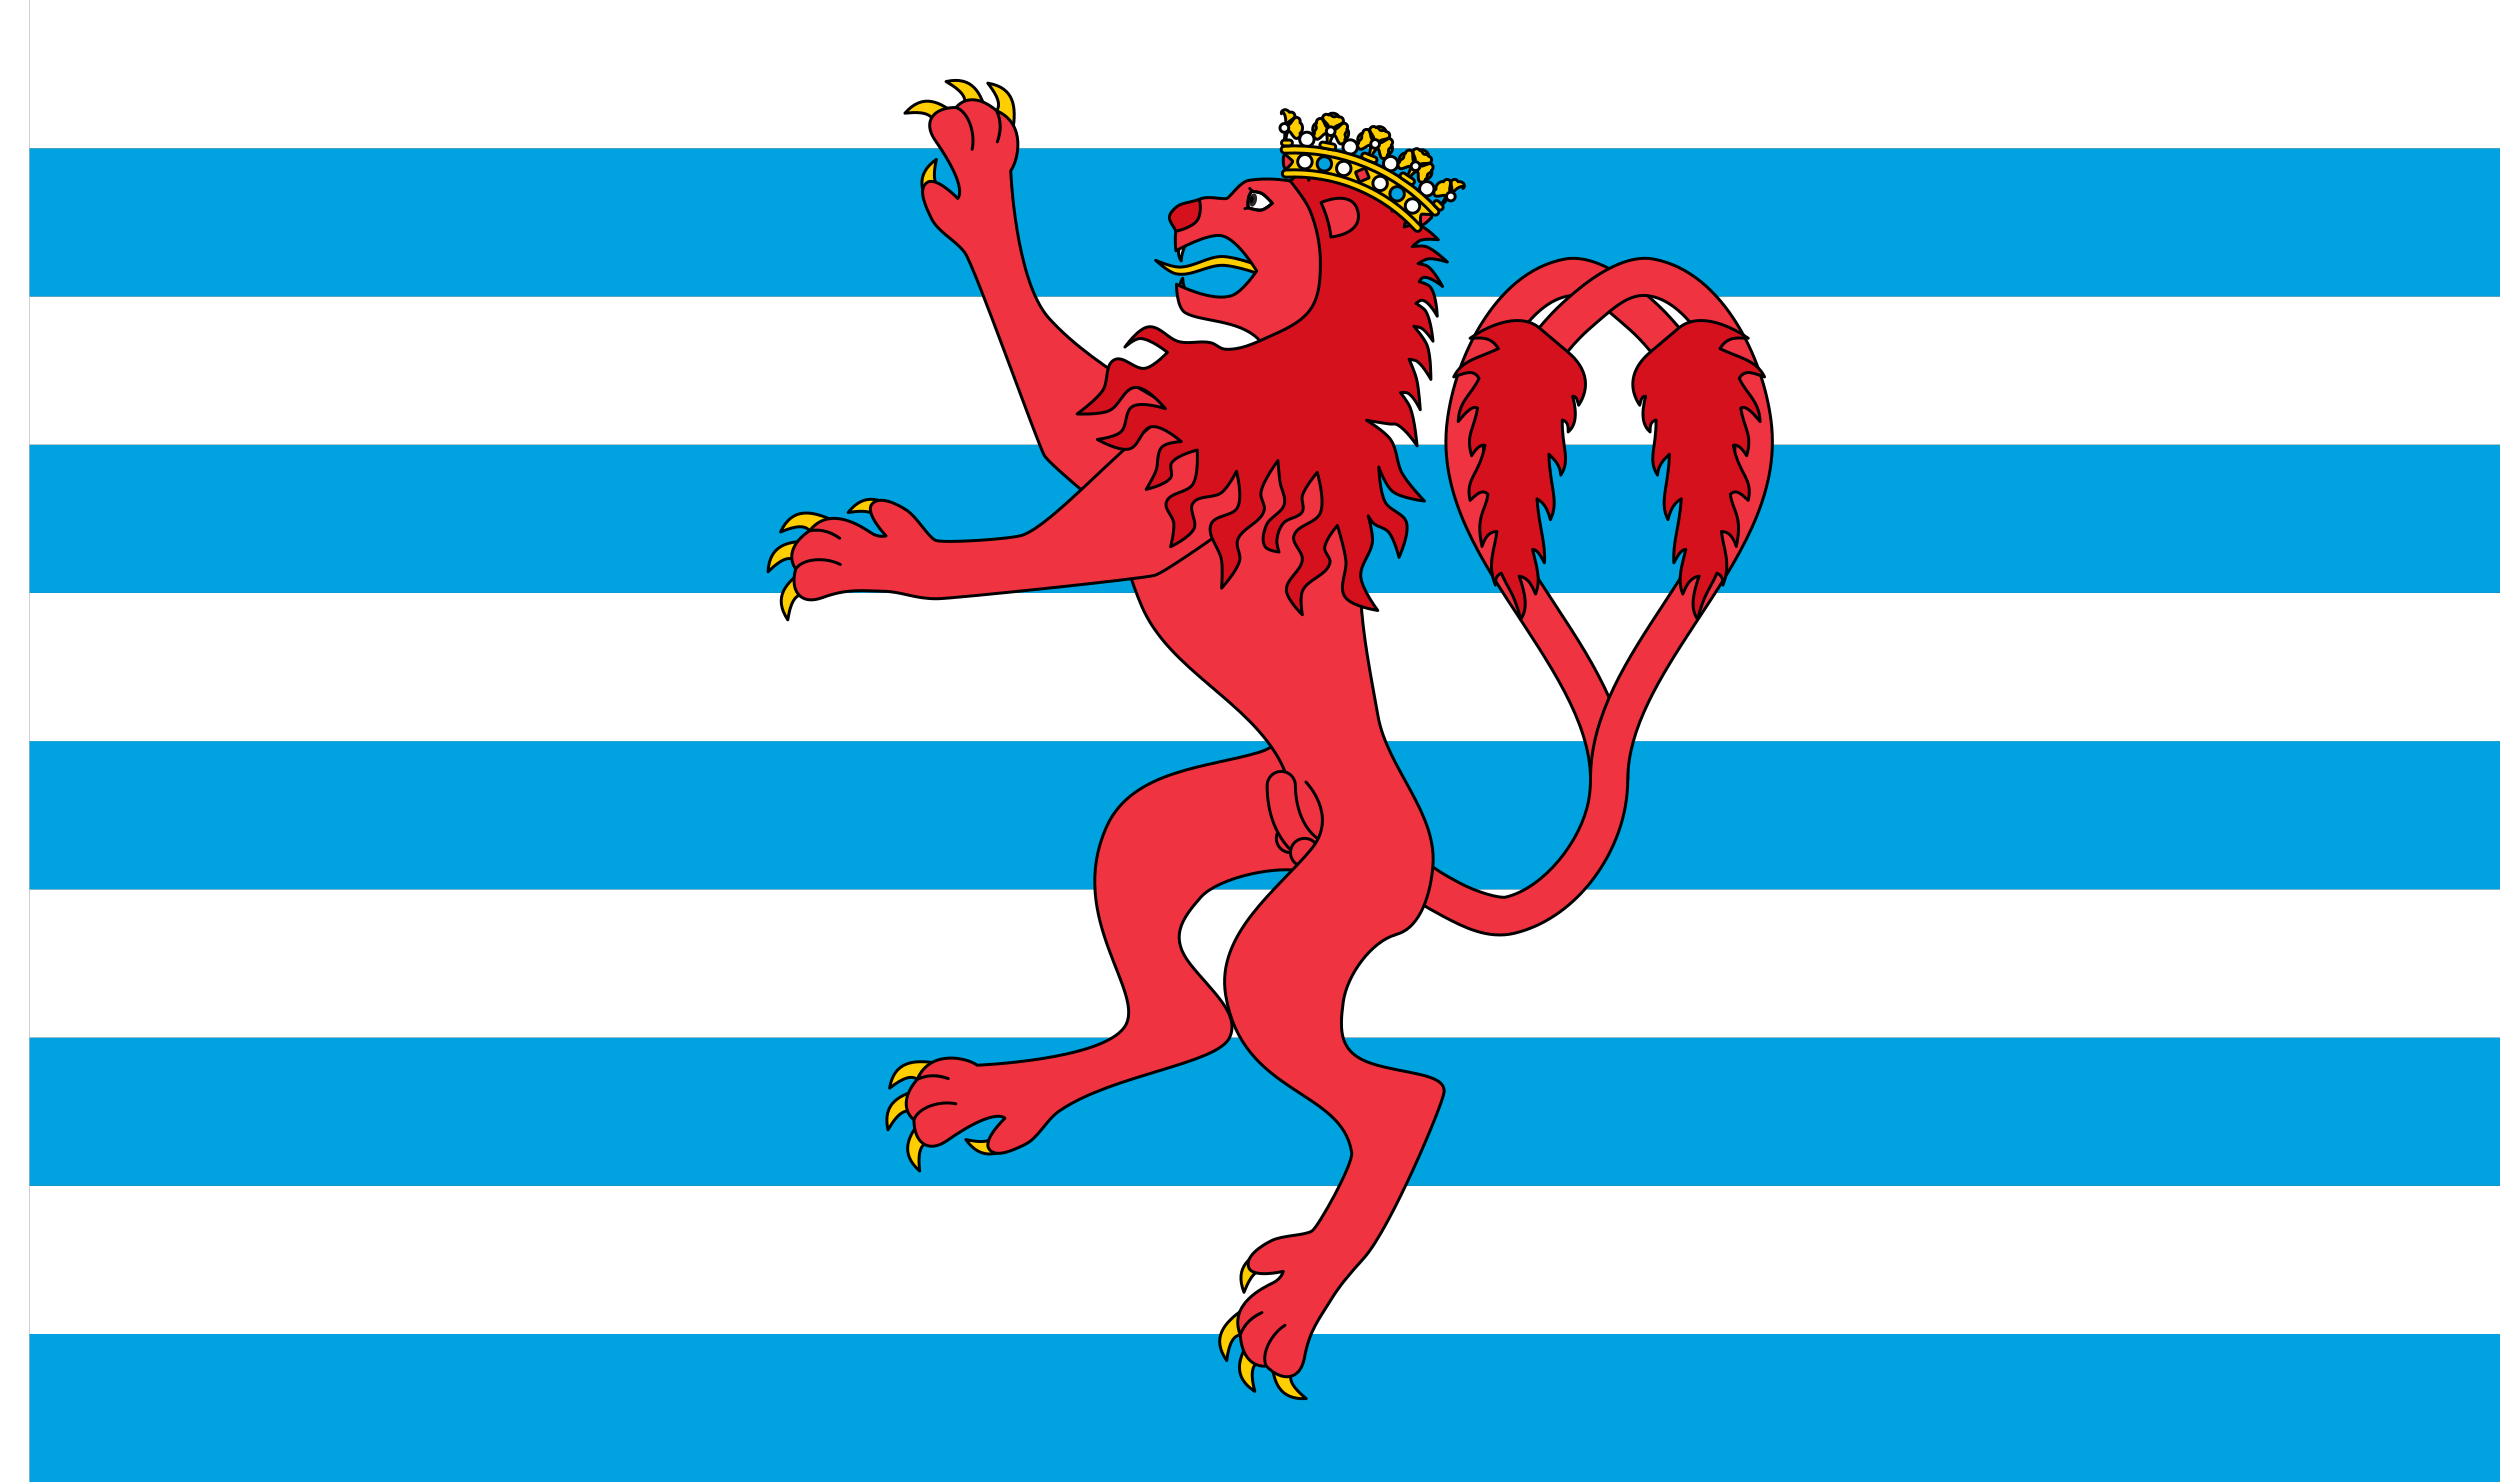 <?xml version="1.0" encoding="UTF-8" standalone="no"?>
<!-- Created with Inkscape (http://www.inkscape.org/) -->

<svg
   width="3036"
   height="1800"
   viewBox="0 0 803.275 476.25"
   version="1.1"
   id="svg8"
   inkscape:export-filename="C:\Users\厂永刄先生\Documents\GXI3CW2\JáÈŭcèŭ\Maqkàla\Maqkàla.png"
   inkscape:export-xdpi="96"
   inkscape:export-ydpi="96"
   inkscape:version="1.3 (0e150ed6c4, 2023-07-21)"
   sodipodi:docname="lu_2007_100-000.svg"
   xmlns:inkscape="http://www.inkscape.org/namespaces/inkscape"
   xmlns:sodipodi="http://sodipodi.sourceforge.net/DTD/sodipodi-0.dtd"
   xmlns="http://www.w3.org/2000/svg"
   xmlns:svg="http://www.w3.org/2000/svg"
   xmlns:rdf="http://www.w3.org/1999/02/22-rdf-syntax-ns#"
   xmlns:cc="http://creativecommons.org/ns#"
   xmlns:dc="http://purl.org/dc/elements/1.1/">
  <rect x="0" y="0" width="803.275" height="476.25" fill="#333333" stroke="none"/>
  <defs
     id="defs2" />
  <sodipodi:namedview
     id="base"
     pagecolor="#ffffff"
     bordercolor="#666666"
     borderopacity="1.0"
     inkscape:pageopacity="0.0"
     inkscape:pageshadow="2"
     inkscape:zoom="0.20775337"
     inkscape:cx="1239.4504"
     inkscape:cy="700.34963"
     inkscape:document-units="px"
     inkscape:current-layer="layer1"
     showgrid="false"
     units="px"
     fit-margin-top="0"
     fit-margin-left="0"
     fit-margin-right="0"
     fit-margin-bottom="0"
     inkscape:showpageshadow="false"
     inkscape:snap-intersection-paths="false"
     inkscape:object-paths="false"
     inkscape:pagecheckerboard="true"
     inkscape:snap-smooth-nodes="true"
     inkscape:window-width="1920"
     inkscape:window-height="1009"
     inkscape:window-x="-8"
     inkscape:window-y="-8"
     inkscape:window-maximized="1"
     inkscape:object-nodes="true"
     inkscape:deskcolor="#505050" />
  <g
     inkscape:label="レイヤー 1"
     inkscape:groupmode="layer"
     id="layer1"
     transform="translate(112.335,-299.268)">
    <path
       style="fill:#ffffff;fill-opacity:1;stroke:none;stroke-width:0.512px;stroke-linecap:butt;stroke-linejoin:miter;stroke-opacity:1"
       d="m -102.81,299.268 h -9.525 v 476.25 h 9.525 z"
       id="path819"
       inkscape:connector-curvature="0"
       sodipodi:nodetypes="ccccc" />
    <path
       style="fill:#00a3e0;fill-opacity:1;stroke:none;stroke-width:1.11px;stroke-linecap:butt;stroke-linejoin:miter;stroke-opacity:1"
       d="m 690.94,727.893 v 47.625 h -793.75 v -47.625 z"
       id="path847"
       inkscape:connector-curvature="0"
       sodipodi:nodetypes="ccccc" />
    <path
       style="fill:#ffffff;fill-opacity:1;stroke:none;stroke-width:1.11px;stroke-linecap:butt;stroke-linejoin:miter;stroke-opacity:1"
       d="m 690.94,680.268 v 47.625 h -793.75 v -47.625 z"
       id="path1"
       inkscape:connector-curvature="0"
       sodipodi:nodetypes="ccccc" />
    <path
       style="fill:#00a3e0;fill-opacity:1;stroke:none;stroke-width:1.11px;stroke-linecap:butt;stroke-linejoin:miter;stroke-opacity:1"
       d="m 690.94,632.643 v 47.625 h -793.75 v -47.625 z"
       id="path2"
       inkscape:connector-curvature="0"
       sodipodi:nodetypes="ccccc" />
    <path
       style="fill:#ffffff;fill-opacity:1;stroke:none;stroke-width:1.11px;stroke-linecap:butt;stroke-linejoin:miter;stroke-opacity:1"
       d="m 690.94,585.018 v 47.625 h -793.75 v -47.625 z"
       id="path3"
       inkscape:connector-curvature="0"
       sodipodi:nodetypes="ccccc" />
    <path
       style="fill:#00a3e0;fill-opacity:1;stroke:none;stroke-width:1.11px;stroke-linecap:butt;stroke-linejoin:miter;stroke-opacity:1"
       d="m 690.94,537.393 v 47.625 h -793.75 v -47.625 z"
       id="path4"
       inkscape:connector-curvature="0"
       sodipodi:nodetypes="ccccc" />
    <path
       style="fill:#ffffff;fill-opacity:1;stroke:none;stroke-width:1.11px;stroke-linecap:butt;stroke-linejoin:miter;stroke-opacity:1"
       d="m 690.94,489.768 v 47.625 h -793.75 v -47.625 z"
       id="path5"
       inkscape:connector-curvature="0"
       sodipodi:nodetypes="ccccc" />
    <path
       style="fill:#00a3e0;fill-opacity:1;stroke:none;stroke-width:1.11px;stroke-linecap:butt;stroke-linejoin:miter;stroke-opacity:1"
       d="m 690.94,442.143 v 47.625 h -793.75 v -47.625 z"
       id="path6"
       inkscape:connector-curvature="0"
       sodipodi:nodetypes="ccccc" />
    <path
       style="fill:#ffffff;fill-opacity:1;stroke:none;stroke-width:1.11px;stroke-linecap:butt;stroke-linejoin:miter;stroke-opacity:1"
       d="m 690.94,394.518 v 47.625 h -793.75 v -47.625 z"
       id="path7"
       inkscape:connector-curvature="0"
       sodipodi:nodetypes="ccccc" />
    <path
       style="fill:#00a3e0;fill-opacity:1;stroke:none;stroke-width:1.11px;stroke-linecap:butt;stroke-linejoin:miter;stroke-opacity:1"
       d="m 690.94,346.893 v 47.625 h -793.75 v -47.625 z"
       id="path8"
       inkscape:connector-curvature="0"
       sodipodi:nodetypes="ccccc" />
    <path
       style="fill:#ffffff;fill-opacity:1;stroke:none;stroke-width:1.11px;stroke-linecap:butt;stroke-linejoin:miter;stroke-opacity:1"
       d="m 690.94,299.268 v 47.625 h -793.75 v -47.625 z"
       id="path9"
       inkscape:connector-curvature="0"
       sodipodi:nodetypes="ccccc" />
    <g
       id="g2"
       style="display:inline;stroke:#000000;stroke-width:1.125;stroke-linecap:round;stroke-linejoin:round;stroke-miterlimit:4;stroke-dasharray:none;stroke-opacity:1"
       transform="matrix(0.847,0,0,0.847,-4147.313,1956.036)">
      <g
         transform="matrix(2.132,0,0,2.132,5307.453,-1988.205)"
         id="g5116-9"
         style="fill:#ffffff;fill-opacity:1;stroke:#000000;stroke-width:0.528;stroke-linecap:round;stroke-linejoin:round;stroke-miterlimit:4;stroke-dasharray:none;stroke-opacity:1">
        <path
           sodipodi:nodetypes="ccc"
           inkscape:connector-curvature="0"
           id="path5106-7"
           d="m -91.772,207.137 c -1.42,-1.113 -3.747,0.685 -4.911,1.562 0.8,-4.816 4.315,-5.073 8.345,-4.466"
           style="fill:#ffce00;fill-opacity:1;stroke:#000000;stroke-width:0.528;stroke-linecap:round;stroke-linejoin:round;stroke-miterlimit:4;stroke-dasharray:none;stroke-opacity:1" />
        <path
           style="fill:#ffce00;fill-opacity:1;stroke:#000000;stroke-width:0.528;stroke-linecap:round;stroke-linejoin:round;stroke-miterlimit:4;stroke-dasharray:none;stroke-opacity:1"
           d="m -92.995,212.838 c -1.733,-0.504 -3.222,2.031 -3.976,3.279 -1.052,-4.768 2.114,-6.316 6.08,-7.253"
           id="path5108-1-7"
           inkscape:connector-curvature="0"
           sodipodi:nodetypes="ccc" />
        <path
           sodipodi:nodetypes="ccc"
           inkscape:connector-curvature="0"
           id="path5110-3-0"
           d="m -90.081,218.44 c -1.695,0.62 -1.393,3.545 -1.261,4.997 -3.671,-3.219 -2.037,-6.341 0.603,-9.445"
           style="fill:#ffce00;fill-opacity:1;stroke:#000000;stroke-width:0.528;stroke-linecap:round;stroke-linejoin:round;stroke-miterlimit:4;stroke-dasharray:none;stroke-opacity:1" />
        <path
           style="fill:#ffce00;fill-opacity:1;stroke:#000000;stroke-width:0.528;stroke-linecap:round;stroke-linejoin:round;stroke-miterlimit:4;stroke-dasharray:none;stroke-opacity:1"
           d="m -78.013,217.124 c -0.795,1.62 -3.672,1.013 -5.102,0.73 2.815,3.989 6.092,2.691 9.456,0.392"
           id="path5112-2"
           inkscape:connector-curvature="0"
           sodipodi:nodetypes="ccc" />
        <path
           sodipodi:nodetypes="cssscccccccscssssssc"
           inkscape:connector-curvature="0"
           id="path5114-0-9"
           d="m -25.154,138.481 c 0,0 1.608,8.199 -5.76,10.45 -8.802,2.69 -22.548,3.045 -27.143,13.205 -7.448,16.47 7.376,29.814 3.133,35.742 -4.2,5.867 -26.173,6.742 -26.173,6.742 -1.797,-1.322 -8.36,-2.885 -10.675,2.518 2.017,-0.921 3.819,-0.771 5.524,-0.134 -1.688,-0.562 -3.563,-0.83 -5.524,0.134 -2.66,3.076 -2.365,5.737 -0.581,7.21 0.776,-2.265 4.695,-3.468 7.443,-2.859 -2.749,-0.609 -6.668,0.594 -7.443,2.859 -0.044,3.908 2.438,6.104 5.9,3.681 8.66,-6.063 10.277,-3.977 10.277,-3.977 0,0 -3.986,3.783 -2.819,5.469 1.196,1.729 4.365,0.172 6.266,-0.728 2.599,-1.231 3.835,-4.363 6.2,-5.999 9.486,-6.565 28.137,-8.309 30.352,-13.122 1.922,-4.178 -3.202,-8.22 -6.97,-12.986 -3.739,-4.728 -1.776,-7.853 1.796,-11.916 3.258,-3.706 14.354,-5.894 18.597,-4.505"
           style="fill:#ef3340;fill-opacity:1;stroke:#000000;stroke-width:0.528;stroke-linecap:round;stroke-linejoin:round;stroke-miterlimit:4;stroke-dasharray:none;stroke-opacity:1" />
      </g>
      <g
         transform="matrix(0.561,2.057,-2.057,0.561,5429.421,-1747.278)"
         style="fill:#ffffff;fill-opacity:1;stroke:#000000;stroke-width:0.528;stroke-linecap:round;stroke-linejoin:round;stroke-miterlimit:4;stroke-dasharray:none;stroke-opacity:1"
         id="g5128-4-7">
        <path
           style="fill:#ffce00;fill-opacity:1;stroke:#000000;stroke-width:0.528;stroke-linecap:round;stroke-linejoin:round;stroke-miterlimit:4;stroke-dasharray:none;stroke-opacity:1"
           d="m -110.936,109.524 c -1.077,-1.447 -3.795,-0.325 -5.149,0.215 2.038,-4.437 5.497,-3.76 9.225,-2.114"
           id="path5118-9"
           inkscape:connector-curvature="0"
           sodipodi:nodetypes="ccc" />
        <path
           sodipodi:nodetypes="ccc"
           inkscape:connector-curvature="0"
           id="path5120-4-3"
           d="m -113.615,114.702 c -1.539,-0.942 -3.643,1.113 -4.698,2.118 0.239,-4.877 3.701,-5.537 7.773,-5.399"
           style="fill:#ffce00;fill-opacity:1;stroke:#000000;stroke-width:0.528;stroke-linecap:round;stroke-linejoin:round;stroke-miterlimit:4;stroke-dasharray:none;stroke-opacity:1" />
        <path
           style="fill:#ffce00;fill-opacity:1;stroke:#000000;stroke-width:0.528;stroke-linecap:round;stroke-linejoin:round;stroke-miterlimit:4;stroke-dasharray:none;stroke-opacity:1"
           d="m -112.277,120.874 c -1.798,0.153 -2.276,3.054 -2.531,4.489 -2.696,-4.071 -0.298,-6.653 3.066,-8.954"
           id="path5122-0"
           inkscape:connector-curvature="0"
           sodipodi:nodetypes="ccc" />
        <path
           sodipodi:nodetypes="ccc"
           inkscape:connector-curvature="0"
           id="path5124-1-5"
           d="m -100.288,122.777 c -1.193,1.354 -3.809,0.012 -5.114,-0.637 1.667,4.589 5.17,4.198 9.021,2.865"
           style="fill:#ffce00;fill-opacity:1;stroke:#000000;stroke-width:0.528;stroke-linecap:round;stroke-linejoin:round;stroke-miterlimit:4;stroke-dasharray:none;stroke-opacity:1" />
        <path
           style="fill:#ef3340;fill-opacity:1;stroke:#000000;stroke-width:0.528;stroke-linecap:round;stroke-linejoin:round;stroke-miterlimit:4;stroke-dasharray:none;stroke-opacity:1"
           d="m -48.381,89.491 c 0,0 -13.023,15.088 -24.568,20.789 -8.078,3.988 -27.025,-0.378 -27.025,-0.378 -1.386,-1.748 -7.308,-4.982 -10.961,-0.378 2.188,-0.358 3.887,0.261 5.365,1.323 -1.481,-0.986 -3.219,-1.737 -5.365,-1.323 -3.375,2.268 -3.79,4.914 -2.457,6.804 1.344,-1.982 5.442,-2.111 7.933,-0.801 -2.492,-1.31 -6.589,-1.18 -7.933,0.801 -1.07,3.758 0.747,6.531 4.725,5.103 9.949,-3.572 10.961,-1.134 10.961,-1.134 0,0 -4.84,2.602 -4.158,4.536 0.7,1.983 4.167,1.314 6.237,0.945 2.831,-0.504 4.88,-3.114 7.56,-4.158 2.69,-1.048 36.267,-3.543 38.554,-4.158 2.016,-0.542 15.686,-10.394 15.686,-10.394"
           id="path5126-8-3"
           inkscape:connector-curvature="0"
           sodipodi:nodetypes="cscccccccscssssc" />
      </g>
      <path
         sodipodi:nodetypes="sssssssssssssssssssss"
         inkscape:connector-curvature="0"
         id="path5130-6-4"
         d="m 5357.438,-1857.771 c -13.686,2.554 -24.034,12.506 -31.29,24.032 -7.256,11.527 -11.692,25.039 -13.278,37.256 -3.741,28.829 13.501,53.732 28.846,77.119 15.345,23.386 28.75,45.084 24.79,66.922 -2.813,15.515 -17.024,33.202 -31.394,36.711 -2.225,0.543 -10.622,-1.671 -17.429,-5.292 -6.806,-3.621 -8.486,-4.8 -12.241,-7.628 -7.575,-5.706 -16.06,5.765 -8.386,11.338 3.804,2.762 6.141,4.555 14.007,8.739 7.865,4.185 17.238,9.02 27.392,6.541 21.884,-5.343 38.083,-26.689 41.928,-47.894 5.2,-28.676 -11.488,-53.719 -26.876,-77.173 -15.389,-23.453 -29.517,-45.489 -26.651,-67.571 1.315,-10.129 5.277,-22.106 11.225,-31.556 5.948,-9.45 13.466,-16.919 22.042,-17.704 6.852,-0.627 12.891,5.115 17.779,9.256 6.862,5.814 9.163,8.443 12.158,12.066 6.058,7.328 16.987,-1.916 10.767,-9.106 -3.075,-3.555 -5.852,-7.034 -13.794,-13.707 -8.266,-6.945 -19.742,-14.188 -29.595,-12.349 z"
         style="color:#000000;font-style:normal;font-variant:normal;font-weight:normal;font-stretch:normal;font-size:medium;line-height:normal;font-family:sans-serif;font-variant-ligatures:normal;font-variant-position:normal;font-variant-caps:normal;font-variant-numeric:normal;font-variant-alternates:normal;font-feature-settings:normal;text-indent:0;text-align:start;text-decoration:none;text-decoration-line:none;text-decoration-style:solid;text-decoration-color:#000000;letter-spacing:normal;word-spacing:normal;text-transform:none;writing-mode:lr-tb;direction:ltr;text-orientation:mixed;dominant-baseline:auto;baseline-shift:baseline;text-anchor:start;white-space:normal;shape-padding:0;clip-rule:nonzero;display:inline;overflow:visible;visibility:visible;opacity:1;isolation:auto;mix-blend-mode:normal;color-interpolation:sRGB;color-interpolation-filters:linearRGB;solid-color:#000000;solid-opacity:1;fill:#ef3340;fill-opacity:1;fill-rule:nonzero;stroke:#000000;stroke-width:1.125;stroke-linecap:round;stroke-linejoin:round;stroke-miterlimit:4;stroke-dasharray:none;stroke-dashoffset:0;stroke-opacity:1;color-rendering:auto;image-rendering:auto;shape-rendering:auto;text-rendering:auto;enable-background:accumulate" />
      <path
         sodipodi:nodetypes="cssssssscc"
         inkscape:connector-curvature="0"
         id="path5132-1-3"
         d="m 5238.158,-1820.394 c 0,0 -38.055,17.161 -45.928,34.648 -8.174,18.154 -3.115,41.222 4.673,59.546 10.419,24.514 40.941,36.047 53.019,59.787 6.371,12.523 1.187,29.513 9.024,41.174 7.768,11.556 20.879,26.992 34.406,23.689 9.723,-2.374 13.428,-16.523 14.101,-26.509 1.347,-20.001 -17.369,-36.664 -20.869,-56.403 -5.496,-30.995 -12.167,-58.982 0.322,-94.435 z"
         style="fill:#ef3340;fill-opacity:1;stroke:#000000;stroke-width:1.125;stroke-linecap:round;stroke-linejoin:round;stroke-miterlimit:4;stroke-dasharray:none;stroke-opacity:1" />
      <g
         transform="matrix(2.132,0,0,2.132,5307.453,-1988.205)"
         id="g5140-6-5"
         style="fill:#ef3340;fill-opacity:1;stroke:#000000;stroke-width:0.528;stroke-linecap:round;stroke-linejoin:round;stroke-miterlimit:4;stroke-dasharray:none;stroke-opacity:1">
        <path
           style="opacity:1;fill:#ef3340;fill-opacity:1;fill-rule:nonzero;stroke:#000000;stroke-width:0.528;stroke-linecap:round;stroke-linejoin:round;stroke-miterlimit:4;stroke-dasharray:none;stroke-dashoffset:0;stroke-opacity:1;paint-order:markers fill stroke"
           d="m -22.837,164.264 a 2.516,2.516 0 0 1 -2.516,2.516 2.516,2.516 0 0 1 -2.516,-2.516 2.516,2.516 0 0 1 2.516,-2.516 2.516,2.516 0 0 1 2.516,2.516 z"
           id="path5134-9"
           inkscape:connector-curvature="0" />
        <path
           inkscape:connector-curvature="0"
           style="opacity:1;fill:#ef3340;fill-opacity:1;fill-rule:nonzero;stroke:#000000;stroke-width:0.528;stroke-linecap:round;stroke-linejoin:round;stroke-miterlimit:4;stroke-dasharray:none;stroke-dashoffset:0;stroke-opacity:1;paint-order:markers fill stroke"
           d="m -17.693,165.712 c -5.143,-1.447 -6.783,-6.686 -6.787,-10.859 -0.001,-1.389 -1.126,-2.516 -2.516,-2.516 -1.389,0 -2.516,1.126 -2.516,2.516 0,5.063 1.644,9.411 5.218,12.456"
           id="path5136-1-2"
           sodipodi:nodetypes="cscsc" />
        <path
           id="path5138-4-9"
           d="m -20.321,166.78 a 2.516,2.516 0 0 1 -2.516,2.516 2.516,2.516 0 0 1 -2.516,-2.516 2.516,2.516 0 0 1 2.516,-2.516 2.516,2.516 0 0 1 2.516,2.516 z"
           style="opacity:1;fill:#ef3340;fill-opacity:1;fill-rule:nonzero;stroke:#000000;stroke-width:0.528;stroke-linecap:round;stroke-linejoin:round;stroke-miterlimit:4;stroke-dasharray:none;stroke-dashoffset:0;stroke-opacity:1;paint-order:markers fill stroke"
           inkscape:connector-curvature="0" />
      </g>
      <g
         transform="matrix(2.132,0,0,2.132,5307.453,-1988.205)"
         id="g5154-7-4"
         style="fill:#ffffff;fill-opacity:1;stroke:#000000;stroke-width:0.528;stroke-linecap:round;stroke-linejoin:round;stroke-miterlimit:4;stroke-dasharray:none;stroke-opacity:1">
        <g
           id="g5144-6-8"
           transform="rotate(7.978,-102.446,129.137)"
           style="fill:#ffffff;fill-opacity:1;stroke:#000000;stroke-width:0.528;stroke-linecap:round;stroke-linejoin:round;stroke-miterlimit:4;stroke-dasharray:none;stroke-opacity:1">
          <path
             sodipodi:nodetypes="ccc"
             inkscape:connector-curvature="0"
             id="path5142-82-2"
             d="m -102.074,107.002 c -0.933,-1.544 -3.746,-0.688 -5.146,-0.28 2.455,-4.22 5.833,-3.214 9.386,-1.218"
             style="fill:#ffce00;fill-opacity:1;stroke:#000000;stroke-width:0.528;stroke-linecap:round;stroke-linejoin:round;stroke-miterlimit:4;stroke-dasharray:none;stroke-opacity:1" />
        </g>
        <path
           style="fill:#ffce00;fill-opacity:1;stroke:#000000;stroke-width:0.528;stroke-linecap:round;stroke-linejoin:round;stroke-miterlimit:4;stroke-dasharray:none;stroke-opacity:1"
           d="m -110.936,109.524 c -1.077,-1.447 -3.795,-0.325 -5.149,0.215 2.038,-4.437 5.497,-3.76 9.225,-2.114"
           id="path5146-3"
           inkscape:connector-curvature="0"
           sodipodi:nodetypes="ccc" />
        <path
           sodipodi:nodetypes="ccc"
           inkscape:connector-curvature="0"
           id="path5148-4-4"
           d="m -113.615,114.702 c -1.539,-0.942 -3.643,1.113 -4.698,2.118 0.239,-4.877 3.701,-5.537 7.773,-5.399"
           style="fill:#ffce00;fill-opacity:1;stroke:#000000;stroke-width:0.528;stroke-linecap:round;stroke-linejoin:round;stroke-miterlimit:4;stroke-dasharray:none;stroke-opacity:1" />
        <path
           style="fill:#ffce00;fill-opacity:1;stroke:#000000;stroke-width:0.528;stroke-linecap:round;stroke-linejoin:round;stroke-miterlimit:4;stroke-dasharray:none;stroke-opacity:1"
           d="m -112.277,120.874 c -1.798,0.153 -2.276,3.054 -2.531,4.489 -2.696,-4.071 -0.298,-6.653 3.066,-8.954"
           id="path5150-4"
           inkscape:connector-curvature="0"
           sodipodi:nodetypes="ccc" />
        <path
           style="fill:#ef3340;fill-opacity:1;stroke:#000000;stroke-width:0.528;stroke-linecap:round;stroke-linejoin:round;stroke-miterlimit:4;stroke-dasharray:none;stroke-opacity:1"
           d="m -32.506,78.719 c 0,0 -10.781,6.906 -15.875,10.772 -8.545,6.486 -19.289,18.775 -24.568,20.789 -1.922,0.733 -14.4,1.526 -15.581,0.941 -1.357,-0.672 -3.259,-4.119 -5.112,-5.347 -1.753,-1.161 -4.936,-2.715 -6.22,-1.05 -1.252,1.624 2.533,5.607 2.533,5.607 0,0 -1.24,0.399 -2.646,-0.529 -1.705,-1.125 -7.308,-4.982 -10.961,-0.378 2.188,-0.358 3.887,0.261 5.365,1.323 -1.481,-0.986 -3.219,-1.737 -5.365,-1.323 -3.375,2.268 -3.79,4.914 -2.457,6.804 1.344,-1.982 5.442,-2.111 7.933,-0.801 -2.492,-1.31 -6.589,-1.18 -7.933,0.801 -1.07,3.758 0.759,6.564 4.725,5.103 4.617,-1.701 7.289,-1.195 10.961,-1.134 3.242,0.054 5.603,1.404 9.638,1.323 2.887,-0.058 36.267,-3.543 38.554,-4.158 2.016,-0.542 15.686,-10.394 15.686,-10.394"
           id="path5152-9-1"
           inkscape:connector-curvature="0"
           sodipodi:nodetypes="cssssscsccccccssssc" />
      </g>
      <g
         transform="matrix(2.132,0,0,2.132,5307.453,-1988.205)"
         id="g5180-2"
         style="fill:#c44c7a;fill-opacity:1;stroke:#000000;stroke-width:0.528;stroke-linecap:round;stroke-linejoin:round;stroke-miterlimit:4;stroke-dasharray:none;stroke-opacity:1">
        <path
           style="fill:#ffce00;fill-opacity:1;stroke:#000000;stroke-width:0.528;stroke-linecap:round;stroke-linejoin:round;stroke-miterlimit:4;stroke-dasharray:none;stroke-opacity:1"
           d="m -29.857,62.754 -0.298,1.329 c 0,0 -4.72,-1.708 -7.167,-1.792 -2.83,-0.097 -5.67,2.1 -8.449,1.498 -1.339,-0.29 -3.572,-2.378 -3.572,-2.378 0,0 2.709,1.17 4.131,1.2 2.606,0.054 5.111,-1.903 7.718,-1.88 2.617,0.023 7.637,2.024 7.637,2.024 z"
           id="path5156-2-0"
           inkscape:connector-curvature="0"
           sodipodi:nodetypes="ccsscssc" />
        <path
           style="fill:#ffffff;fill-opacity:1;stroke:#000000;stroke-width:0.528;stroke-linecap:round;stroke-linejoin:round;stroke-miterlimit:4;stroke-dasharray:none;stroke-opacity:1"
           d="m -45.219,58.727 c 0.005,0.908 -0.308,1.73 0.42,2.763 0.023,-1.08 0.486,-2.494 1.213,-3.574"
           id="path5158-3-6"
           inkscape:connector-curvature="0"
           sodipodi:nodetypes="ccc" />
        <path
           sodipodi:nodetypes="ccc"
           inkscape:connector-curvature="0"
           id="path5160-7-1"
           d="m -44.951,67.359 c 0.005,-0.908 -0.308,-1.73 0.42,-2.763 0.023,1.08 0.486,2.494 1.213,3.574"
           style="fill:#ffffff;fill-opacity:1;stroke:#000000;stroke-width:0.528;stroke-linecap:round;stroke-linejoin:round;stroke-miterlimit:4;stroke-dasharray:none;stroke-opacity:1" />
        <path
           style="fill:#ef3340;fill-opacity:1;stroke:#000000;stroke-width:0.528;stroke-linecap:round;stroke-linejoin:round;stroke-miterlimit:4;stroke-dasharray:none;stroke-opacity:1"
           d="m -45.641,65.66 c 0,0 -0.034,4.172 1.606,5.103 2.806,1.592 9.273,1.147 12.851,4.555 1.33,1.266 -1.323,3.402 -1.323,3.402 l 20.789,11.339 c 0,0 4.05,-6.53 4.914,-10.205 1.138,-4.845 2.829,-16.533 -1.606,-22.679 -5.125,-7.1 -15.62,-11.279 -24.285,-10.016 -1.684,0.245 -3.255,2.909 -3.969,3.213 -0.713,0.304 -3.466,-0.58 -4.914,0.189 -2.07,1.099 -3.693,3.373 -4.158,5.67 -0.27,1.333 0,3.477 0,3.477 0,0 5.851,-3.309 8.315,-2.646 2.796,0.753 6.048,6.237 6.048,6.237 0,0 -2.428,3.627 -4.347,4.347 -3.488,1.308 -9.922,-1.984 -9.922,-1.984 z"
           id="path5162-3-4"
           inkscape:connector-curvature="0"
           sodipodi:nodetypes="cssccssszsscscsc" />
        <path
           style="fill:#d5111e;fill-opacity:1;stroke:#000000;stroke-width:0.528;stroke-linecap:round;stroke-linejoin:round;stroke-miterlimit:4;stroke-dasharray:none;stroke-opacity:1"
           d="m -45.735,56.229 c -0.567,-1.295 -1.871,-2.208 -0.661,-3.591 1.429,-1.633 1.998,-1.167 4.819,-2.079 0,0 0.561,2.054 -0.283,3.591 -0.794,1.445 -3.874,2.079 -3.874,2.079 z"
           id="path5164-1-5"
           inkscape:connector-curvature="0"
           sodipodi:nodetypes="cscsc" />
        <path
           style="fill:#d5111e;fill-opacity:1;stroke:#000000;stroke-width:0.528;stroke-linecap:round;stroke-linejoin:round;stroke-miterlimit:4;stroke-dasharray:none;stroke-opacity:1"
           d="m -25.419,47.252 c 0,0 0.994,-0.623 1.039,-1.134 0.099,-1.114 -1.795,-2.835 -1.795,-2.835 0,0 2.936,1.213 3.78,2.457 0.27,0.399 0.283,1.417 0.283,1.417 0,0 0.727,-1.147 0.756,-1.795 0.037,-0.826 -0.756,-2.362 -0.756,-2.362 0,0 1.602,1.154 2.079,1.984 0.339,0.59 0.472,1.984 0.472,1.984 0,0 1.096,-1.014 1.228,-1.701 0.221,-1.148 -0.85,-3.402 -0.85,-3.402 0,0 2.264,1.557 2.835,2.74 0.426,0.884 0.283,2.929 0.283,2.929 0,0 1.131,-1.021 1.417,-1.701 0.357,-0.846 0.283,-2.74 0.283,-2.74 0,0 1.285,2.059 1.606,3.213 0.212,0.761 0.189,2.362 0.189,2.362 0,0 1.411,-0.416 1.984,-0.85 0.839,-0.636 1.984,-2.457 1.984,-2.457 0,0 0.041,2.338 -0.094,3.496 -0.09,0.767 -0.472,2.268 -0.472,2.268 0,0 1.521,-0.945 2.362,-1.228 0.878,-0.296 2.74,-0.472 2.74,-0.472 0,0 -1.2,0.74 -1.701,1.228 -0.595,0.58 -1.512,1.984 -1.512,1.984 0,0 1.883,-0.579 2.835,-0.472 1.488,0.167 4.158,1.701 4.158,1.701 0,0 -3.005,-0.864 -4.158,-0.094 -0.506,0.338 -0.661,1.701 -0.661,1.701 0,0 1.652,-0.576 2.457,-0.378 1.444,0.355 3.591,2.646 3.591,2.646 0,0 -2.137,-0.249 -3.118,0.094 -0.595,0.208 -1.512,1.134 -1.512,1.134 0,0 1.678,-0.253 2.457,0 1.48,0.48 3.78,2.74 3.78,2.74 0,0 -2.263,-0.726 -3.402,-0.567 -0.656,0.091 -1.795,0.85 -1.795,0.85 0,0 1.216,0.139 1.701,0.472 1.224,0.844 2.646,3.591 2.646,3.591 0,0 -2.166,-1.821 -3.402,-1.606 -0.351,0.061 -0.756,0.756 -0.756,0.756 0,0 1.524,0.375 1.984,0.945 1.118,1.385 1.228,5.197 1.228,5.197 0,0 -1.374,-2.606 -2.646,-2.835 -0.416,-0.075 -1.134,0.567 -1.134,0.567 0,0 1.31,0.72 1.701,1.323 C -0.317,71.954 0,75.789 0,75.789 c 0,0 -1.131,-1.737 -1.984,-2.268 -0.415,-0.258 -1.417,-0.378 -1.417,-0.378 0,0 1.879,2.109 2.362,3.402 0.711,1.899 0.661,6.048 0.661,6.048 0,0 -1.336,-2.464 -2.457,-3.213 -0.407,-0.272 -1.417,-0.378 -1.417,-0.378 0,0 1.026,2.286 1.323,3.496 0.439,1.787 0.661,5.481 0.661,5.481 0,0 -1.107,-2.344 -2.173,-2.929 -0.388,-0.213 -1.323,-0.095 -1.323,-0.095 0,0 1.317,1.67 1.701,2.646 0.844,2.144 1.228,6.804 1.228,6.804 0,0 -2.021,-3.033 -3.591,-3.78 -0.371,-0.176 -0.821,-0.046 -1.228,-0.094 -1.394,-0.164 -4.158,-0.661 -4.158,-0.661 0,0 3.207,1.918 4.252,3.402 1.227,1.743 1.047,4.182 2.079,6.048 1.019,1.842 3.969,4.914 3.969,4.914 0,0 -4.128,-0.47 -5.67,-1.701 -1.301,-1.039 -2.457,-4.347 -2.457,-4.347 0,0 0.129,4.378 1.134,6.237 0.826,1.529 3.265,1.931 3.78,3.591 0.63,2.03 -1.323,6.237 -1.323,6.237 0,0 -0.806,-3.308 -1.89,-4.536 -0.672,-0.762 -1.892,-0.831 -2.646,-1.512 -0.402,-0.363 -0.945,-1.323 -0.945,-1.323 0,0 0.876,3.008 0.756,4.536 -0.171,2.185 -2.234,4.051 -2.079,6.237 0.16,2.248 3.024,6.048 3.024,6.048 0,0 -4.712,-0.676 -5.859,-2.457 -1.16,-1.802 0.412,-4.294 0.189,-6.426 -0.223,-2.127 -1.512,-6.237 -1.512,-6.237 0,0 -2.134,2.451 -2.268,3.969 -0.082,0.933 1.142,1.73 0.945,2.646 -0.496,2.309 -4.031,2.913 -4.914,5.103 -0.518,1.285 0,4.158 0,4.158 0,0 -2.748,-2.619 -2.835,-4.347 -0.103,-2.054 2.703,-3.428 2.835,-5.481 0.095,-1.472 -1.877,-2.729 -1.512,-4.158 0.519,-2.033 3.936,-2.214 4.725,-4.158 0.902,-2.225 -0.567,-7.182 -0.567,-7.182 0,0 -2.187,2.581 -2.646,4.158 -0.264,0.907 0.462,2.011 0,2.835 -0.65,1.159 -2.555,1.054 -3.402,2.079 -0.686,0.83 -1.038,1.952 -1.134,3.024 -0.063,0.702 0.378,2.079 0.378,2.079 0,0 -1.978,-0.209 -2.457,-0.945 -0.688,-1.057 -0.276,-2.607 0.189,-3.78 0.609,-1.537 2.791,-2.181 3.213,-3.78 0.344,-1.302 -0.563,-2.636 -0.756,-3.969 -0.182,-1.253 -0.378,-3.78 -0.378,-3.78 0,0 -2.688,3.554 -3.024,5.67 -0.171,1.074 0.864,2.167 0.567,3.213 -0.647,2.274 -3.999,3.041 -4.725,5.292 -0.369,1.145 0.661,2.421 0.378,3.591 -0.46,1.902 -3.213,4.914 -3.213,4.914 0,0 0.233,-3.293 0,-4.914 -0.318,-2.21 -2.672,-4.334 -1.89,-6.426 0.655,-1.751 3.851,-1.371 4.725,-3.024 1.001,-1.895 -0.189,-6.426 -0.189,-6.426 0,0 -1.428,2.84 -2.646,3.78 -1.436,1.108 -4.098,0.38 -5.103,1.89 -0.838,1.26 0.828,3.164 0.189,4.536 -0.739,1.588 -4.158,3.213 -4.158,3.213 0,0 0.707,-2.766 0.567,-4.158 -0.134,-1.328 -1.741,-2.512 -1.323,-3.78 0.596,-1.809 3.731,-1.588 4.725,-3.213 1.06,-1.733 0.756,-6.048 0.756,-6.048 0,0 -3.596,0.863 -4.536,2.268 -0.491,0.735 0.309,1.915 -0.189,2.646 -0.904,1.327 -4.347,2.079 -4.347,2.079 0,0 1.262,-2.083 1.701,-3.213 0.543,-1.396 0.083,-3.28 1.134,-4.347 0.826,-0.839 3.402,-0.945 3.402,-0.945 0,0 -3.345,-2.962 -5.292,-2.646 -1.847,0.3 -2.155,3.511 -3.969,3.969 -1.913,0.482 -5.67,-1.701 -5.67,-1.701 0,0 3.069,-0.359 4.158,-1.323 1.245,-1.102 0.651,-3.683 2.079,-4.536 1.68,-1.003 5.859,0.378 5.859,0.378 0,0 -3.127,-3.89 -5.292,-3.78 -2.095,0.106 -2.801,3.32 -4.725,4.158 -1.741,0.758 -5.67,0.567 -5.67,0.567 0,0 3.385,-2.46 4.536,-4.158 1.096,-1.617 0.336,-4.597 2.079,-5.481 1.69,-0.858 3.615,1.843 5.481,1.512 1.601,-0.284 3.969,-2.835 3.969,-2.835 0,0 -3.083,-2.508 -4.914,-2.457 -1.015,0.028 -2.646,1.512 -2.646,1.512 0,0 2.342,-3.351 4.158,-3.591 2.011,-0.266 3.511,2.161 5.481,2.646 1.836,0.452 3.83,-0.247 5.67,0.189 0.878,0.208 1.558,1.06 2.457,1.134 2.605,0.214 5.179,-1 7.56,-2.079 2.817,-1.276 6.003,-2.55 7.749,-5.103 1.527,-2.234 1.677,-5.232 1.701,-7.938 0.029,-3.274 -0.636,-6.614 -1.89,-9.638 -0.799,-1.929 -3.496,-5.197 -3.496,-5.197 z"
           id="path5166-5-7"
           inkscape:connector-curvature="0"
           sodipodi:nodetypes="cscscscscscscscscscscscscscscscscscscscscscscscscscscscscscsscsscscsscsscsscsscssscsssscsssscsssscsssscssscssscssscsscsscsscsscsscssscscssssssssc" />
        <path
           style="fill:#ef3340;fill-opacity:1;stroke:#000000;stroke-width:0.528;stroke-linecap:round;stroke-linejoin:round;stroke-miterlimit:4;stroke-dasharray:none;stroke-opacity:1"
           d="m -19.912,51.112 c 0.894,2.049 1.554,4.098 1.737,6.147 0,0 5.743,-0.446 4.811,-4.544 -0.932,-4.098 -6.548,-1.604 -6.548,-1.604 z"
           id="path5168-9-7"
           inkscape:connector-curvature="0"
           sodipodi:nodetypes="cczc" />
        <g
           id="g5178-2-7"
           style="fill:#c44c7a;fill-opacity:1;stroke:#000000;stroke-width:0.528;stroke-linecap:round;stroke-linejoin:round;stroke-miterlimit:4;stroke-dasharray:none;stroke-opacity:1">
          <path
             sodipodi:nodetypes="ccscczc"
             inkscape:connector-curvature="0"
             id="path5170-3"
             d="m -32.874,52.047 c 0,0 1.609,0.565 2.405,0.401 0.726,-0.15 1.871,-1.203 1.871,-1.203 0,0 -1.119,-1.339 -1.871,-1.737 -0.525,-0.278 -1.737,-0.401 -1.737,-0.401 0,0 -0.46,0.385 -0.631,1.263 -0.171,0.878 -0.037,1.677 -0.037,1.677 z"
             style="fill:#ffffff;fill-opacity:1;stroke:#000000;stroke-width:0.528;stroke-linecap:round;stroke-linejoin:round;stroke-miterlimit:4;stroke-dasharray:none;stroke-opacity:1" />
          <path
             style="fill:#c44c7a;fill-opacity:1;stroke:#000000;stroke-width:0.528;stroke-linecap:round;stroke-linejoin:round;stroke-miterlimit:4;stroke-dasharray:none;stroke-opacity:1"
             d="m -33.451,52.213 0.577,-0.166 m 0.668,-2.94 -0.394,-0.485"
             id="path5172-4-7"
             inkscape:connector-curvature="0"
             sodipodi:nodetypes="cccc" />
          <path
             inkscape:connector-curvature="0"
             id="path5174-0"
             d="m -31.349,50.8 a 0.672,1.191 11.912 0 1 -0.903,1.026 0.672,1.191 11.912 0 1 -0.412,-1.304 0.672,1.191 11.912 0 1 0.903,-1.026 0.672,1.191 11.912 0 1 0.412,1.304 z"
             style="opacity:1;fill:#292929;fill-opacity:1;fill-rule:nonzero;stroke:none;stroke-width:0.528;stroke-linecap:round;stroke-linejoin:round;stroke-miterlimit:4;stroke-dasharray:none;stroke-dashoffset:0;stroke-opacity:1;paint-order:markers fill stroke" />
          <path
             style="opacity:1;fill:#000000;fill-opacity:1;fill-rule:nonzero;stroke:none;stroke-width:0.528;stroke-linecap:round;stroke-linejoin:round;stroke-miterlimit:4;stroke-dasharray:none;stroke-dashoffset:0;stroke-opacity:1;paint-order:markers fill stroke"
             d="m -31.937,50.676 a 0.336,0.595 11.912 0 1 -0.452,0.513 0.336,0.595 11.912 0 1 -0.206,-0.652 0.336,0.595 11.912 0 1 0.452,-0.513 0.336,0.595 11.912 0 1 0.206,0.652 z"
             id="path5176-6"
             inkscape:connector-curvature="0" />
          <path
             sodipodi:nodetypes="ccscczc"
             inkscape:connector-curvature="0"
             id="path3-3"
             d="m -32.874,52.047 c 0,0 1.609,0.565 2.405,0.401 0.726,-0.15 1.871,-1.203 1.871,-1.203 0,0 -1.119,-1.339 -1.871,-1.737 -0.525,-0.278 -1.737,-0.401 -1.737,-0.401 0,0 -0.46,0.385 -0.631,1.263 -0.171,0.878 -0.037,1.677 -0.037,1.677 z"
             style="fill:none;fill-opacity:1;stroke:#000000;stroke-width:0.528;stroke-linecap:round;stroke-linejoin:round;stroke-miterlimit:4;stroke-dasharray:none;stroke-opacity:1" />
        </g>
      </g>
      <g
         id="g5196-3"
         transform="matrix(1.076,-1.841,1.841,1.076,5152.078,-1771.744)"
         style="fill:#ffffff;fill-opacity:1;stroke:#000000;stroke-width:0.528;stroke-linecap:round;stroke-linejoin:round;stroke-miterlimit:4;stroke-dasharray:none;stroke-opacity:1">
        <g
           id="g5186-8-9"
           transform="rotate(7.978,-102.446,129.137)"
           style="fill:#ffffff;fill-opacity:1;stroke:#000000;stroke-width:0.528;stroke-linecap:round;stroke-linejoin:round;stroke-miterlimit:4;stroke-dasharray:none;stroke-opacity:1">
          <path
             sodipodi:nodetypes="ccc"
             inkscape:connector-curvature="0"
             id="path5184-4"
             d="m -102.074,107.002 c -0.933,-1.544 -3.746,-0.688 -5.146,-0.28 2.455,-4.22 5.833,-3.214 9.386,-1.218"
             style="fill:#ffce00;fill-opacity:1;stroke:#000000;stroke-width:0.528;stroke-linecap:round;stroke-linejoin:round;stroke-miterlimit:4;stroke-dasharray:none;stroke-opacity:1" />
        </g>
        <path
           style="fill:#ffce00;fill-opacity:1;stroke:#000000;stroke-width:0.528;stroke-linecap:round;stroke-linejoin:round;stroke-miterlimit:4;stroke-dasharray:none;stroke-opacity:1"
           d="m -110.936,109.524 c -1.077,-1.447 -3.795,-0.325 -5.149,0.215 2.038,-4.437 5.497,-3.76 9.225,-2.114"
           id="path5188-4-8"
           inkscape:connector-curvature="0"
           sodipodi:nodetypes="ccc" />
        <path
           sodipodi:nodetypes="ccc"
           inkscape:connector-curvature="0"
           id="path5190-1-5"
           d="m -113.615,114.702 c -1.539,-0.942 -3.643,1.113 -4.698,2.118 0.239,-4.877 3.701,-5.537 7.773,-5.399"
           style="fill:#ffce00;fill-opacity:1;stroke:#000000;stroke-width:0.528;stroke-linecap:round;stroke-linejoin:round;stroke-miterlimit:4;stroke-dasharray:none;stroke-opacity:1" />
        <path
           style="fill:#ffce00;fill-opacity:1;stroke:#000000;stroke-width:0.528;stroke-linecap:round;stroke-linejoin:round;stroke-miterlimit:4;stroke-dasharray:none;stroke-opacity:1"
           d="m -112.277,120.874 c -1.798,0.153 -2.276,3.054 -2.531,4.489 -2.696,-4.071 -0.298,-6.653 3.066,-8.954"
           id="path5192-0"
           inkscape:connector-curvature="0"
           sodipodi:nodetypes="ccc" />
        <path
           style="fill:#ef3340;fill-opacity:1;stroke:#000000;stroke-width:0.528;stroke-linecap:round;stroke-linejoin:round;stroke-miterlimit:4;stroke-dasharray:none;stroke-opacity:1"
           d="m -20.131,69.976 c 0,0 -2.154,8.073 -9.762,6.862 -9.09,-1.447 -21.597,-7.161 -30.184,-0.048 -13.921,11.53 -3.916,26.276 -12.872,33.49 -1.602,1.29 -14.4,1.526 -15.581,0.941 -1.357,-0.672 -3.259,-4.119 -5.112,-5.347 -1.753,-1.161 -4.936,-2.715 -6.22,-1.05 -1.252,1.624 2.533,5.607 2.533,5.607 0,0 -1.24,0.399 -2.646,-0.529 -1.705,-1.125 -7.308,-4.982 -10.961,-0.378 2.188,-0.358 3.887,0.261 5.365,1.323 -1.481,-0.986 -3.219,-1.737 -5.365,-1.323 -3.375,2.268 -3.79,4.914 -2.457,6.804 1.344,-1.982 5.442,-2.111 7.933,-0.801 -2.492,-1.31 -6.589,-1.18 -7.933,0.801 -1.07,3.758 0.759,6.564 4.725,5.103 4.617,-1.701 7.289,-1.195 10.961,-1.134 3.242,0.054 5.685,0.511 9.638,1.323 7.048,1.448 30.935,-1.695 32.75,-2.597 3.006,-1.495 -0.843,-7.693 -2.137,-13.629 -1.284,-5.89 1.85,-7.836 6.843,-9.919 4.554,-1.9 11.918,-1.085 15.121,2.026"
           id="path5194-3-3"
           inkscape:connector-curvature="0"
           sodipodi:nodetypes="csssssscsccccccssssssc" />
      </g>
      <g
         transform="matrix(0.153,0.063,-0.063,0.153,5155.79,-1940.862)"
         id="g5300-9"
         style="display:inline;fill:#ffce00;fill-opacity:1;stroke:#000000;stroke-width:6.795;stroke-linecap:round;stroke-linejoin:round;stroke-miterlimit:4;stroke-dasharray:none;stroke-opacity:1">
        <path
           inkscape:connector-curvature="0"
           id="path5198-6"
           d="m 781.936,-49.887 a 16.5,16.5 0 0 1 -16.5,16.5 16.5,16.5 0 0 1 -16.5,-16.5 16.5,16.5 0 0 1 16.5,-16.5 16.5,16.5 0 0 1 16.5,16.5 z"
           style="opacity:1;fill:#ffffff;fill-opacity:1;fill-rule:nonzero;stroke:#000000;stroke-width:6.795;stroke-linecap:round;stroke-linejoin:round;stroke-miterlimit:4;stroke-dasharray:none;stroke-dashoffset:0;stroke-opacity:1;paint-order:markers fill stroke" />
        <path
           style="opacity:1;fill:#ffffff;fill-opacity:1;fill-rule:nonzero;stroke:#000000;stroke-width:6.795;stroke-linecap:round;stroke-linejoin:round;stroke-miterlimit:4;stroke-dasharray:none;stroke-dashoffset:0;stroke-opacity:1;paint-order:markers fill stroke"
           d="m 882.265,-49.887 a 16.5,16.5 0 0 1 -16.5,16.5 16.5,16.5 0 0 1 -16.5,-16.5 16.5,16.5 0 0 1 16.5,-16.5 16.5,16.5 0 0 1 16.5,16.5 z"
           id="path5200-2-4"
           inkscape:connector-curvature="0" />
        <path
           inkscape:connector-curvature="0"
           id="path5202-7-5"
           d="m 980.798,-28.184 a 16.5,16.5 0 0 1 -16.5,16.5 16.5,16.5 0 0 1 -16.5,-16.5 16.5,16.5 0 0 1 16.5,-16.5 16.5,16.5 0 0 1 16.5,16.5 z"
           style="opacity:1;fill:#ffffff;fill-opacity:1;fill-rule:nonzero;stroke:#000000;stroke-width:6.795;stroke-linecap:round;stroke-linejoin:round;stroke-miterlimit:4;stroke-dasharray:none;stroke-dashoffset:0;stroke-opacity:1;paint-order:markers fill stroke" />
        <path
           style="opacity:1;fill:#ffffff;fill-opacity:1;fill-rule:nonzero;stroke:#000000;stroke-width:6.795;stroke-linecap:round;stroke-linejoin:round;stroke-miterlimit:4;stroke-dasharray:none;stroke-dashoffset:0;stroke-opacity:1;paint-order:markers fill stroke"
           d="m 683.403,-28.184 a 16.5,16.5 0 0 1 -16.5,16.5 16.5,16.5 0 0 1 -16.5,-16.5 16.5,16.5 0 0 1 16.5,-16.5 16.5,16.5 0 0 1 16.5,16.5 z"
           id="path5204-1"
           inkscape:connector-curvature="0" />
        <g
           id="g5228-9"
           style="fill:#ffce00;fill-opacity:1;stroke:#000000;stroke-width:6.795;stroke-linecap:round;stroke-linejoin:round;stroke-miterlimit:4;stroke-dasharray:none;stroke-opacity:1">
          <path
             sodipodi:nodetypes="zcczccz"
             inkscape:connector-curvature="0"
             id="path5206-3-6"
             d="m 815.6,-28.65 c -66.609,0 -129.929,14.852 -186.585,41.429 l 23.349,49.777 c 49.543,-23.239 104.785,-36.225 163.236,-36.225 58.451,0 113.691,12.986 163.234,36.225 L 1002.183,12.778 C 945.527,-13.798 882.209,-28.65 815.6,-28.65 Z"
             style="color:#000000;font-style:normal;font-variant:normal;font-weight:normal;font-stretch:normal;font-size:medium;line-height:normal;font-family:sans-serif;font-variant-ligatures:normal;font-variant-position:normal;font-variant-caps:normal;font-variant-numeric:normal;font-variant-alternates:normal;font-feature-settings:normal;text-indent:0;text-align:start;text-decoration:none;text-decoration-line:none;text-decoration-style:solid;text-decoration-color:#000000;letter-spacing:normal;word-spacing:normal;text-transform:none;writing-mode:lr-tb;direction:ltr;text-orientation:mixed;dominant-baseline:auto;baseline-shift:baseline;text-anchor:start;white-space:normal;shape-padding:0;clip-rule:nonzero;display:inline;overflow:visible;visibility:visible;opacity:1;isolation:auto;mix-blend-mode:normal;color-interpolation:sRGB;color-interpolation-filters:linearRGB;solid-color:#000000;solid-opacity:1;fill:#ffce00;fill-opacity:1;fill-rule:nonzero;stroke:#000000;stroke-width:6.795;stroke-linecap:round;stroke-linejoin:round;stroke-miterlimit:4;stroke-dasharray:none;stroke-dashoffset:0;stroke-opacity:1;paint-order:markers fill stroke;color-rendering:auto;image-rendering:auto;shape-rendering:auto;text-rendering:auto;enable-background:accumulate" />
          <path
             sodipodi:nodetypes="sssssssss"
             style="fill:#ef3340;fill-opacity:1;stroke:#000000;stroke-width:6.795;stroke-linecap:round;stroke-linejoin:round;stroke-miterlimit:4;stroke-dasharray:none;stroke-opacity:1"
             d="M 814.334,14.89 799.552,0.108 c -0.596,-0.596 -0.596,-1.934 0,-2.53 l 14.782,-14.782 c 0.596,-0.596 1.934,-0.596 2.53,0 l 14.782,14.782 c 0.596,0.596 0.596,1.934 0,2.53 L 816.864,14.89 c -0.596,0.596 -1.934,0.596 -2.53,0 z"
             id="path5208-0"
             inkscape:connector-curvature="0" />
          <path
             sodipodi:nodetypes="ssszssss"
             style="fill:#ef3340;fill-opacity:1;stroke:#000000;stroke-width:6.795;stroke-linecap:round;stroke-linejoin:round;stroke-miterlimit:4;stroke-dasharray:none;stroke-opacity:1"
             d="m 656.18,31.975 c 0.384,6.958 -6.923,19.725 -6.923,19.725 -0.279,0.796 -1.437,1.086 -2.28,1.096 -3.42,0.039 -7.049,-5.929 -10.361,-12.825 -3.313,-6.895 -5.705,-13.458 -3.536,-16.104 0.535,-0.652 1.485,-1.375 2.28,-1.096 l 19.725,6.923 c 0.796,0.279 1.049,1.438 1.096,2.28 z"
             id="path5210-3-0"
             inkscape:connector-curvature="0" />
          <path
             sodipodi:nodetypes="zssszssszzssszsssz"
             inkscape:connector-curvature="0"
             id="path5212-6-1"
             d="m 815.6,-36.897 c -67.835,0 -132.362,15.131 -190.088,42.208 -4.124,1.935 -5.9,6.846 -3.965,10.971 1.935,4.124 6.847,5.899 10.971,3.964 55.587,-26.075 117.699,-40.649 183.082,-40.649 65.383,0 127.493,14.574 183.08,40.649 4.124,1.935 9.036,0.16 10.971,-3.964 1.935,-4.124 0.159,-9.036 -3.965,-10.971 C 947.96,-21.767 883.435,-36.897 815.6,-36.897 Z m 0,54.98 c -59.672,0 -116.131,13.266 -166.739,37.004 -4.124,1.935 -5.899,6.846 -3.965,10.97 1.935,4.124 6.846,5.899 10.97,3.965 48.478,-22.74 102.504,-35.445 159.733,-35.445 57.229,0 111.253,12.705 159.731,35.445 4.124,1.935 9.036,0.16 10.97,-3.965 1.935,-4.124 0.16,-9.036 -3.965,-10.97 C 931.729,31.349 875.272,18.083 815.6,18.083 Z"
             style="color:#000000;font-style:normal;font-variant:normal;font-weight:normal;font-stretch:normal;font-size:medium;line-height:normal;font-family:sans-serif;font-variant-ligatures:normal;font-variant-position:normal;font-variant-caps:normal;font-variant-numeric:normal;font-variant-alternates:normal;font-feature-settings:normal;text-indent:0;text-align:start;text-decoration:none;text-decoration-line:none;text-decoration-style:solid;text-decoration-color:#000000;letter-spacing:normal;word-spacing:normal;text-transform:none;writing-mode:lr-tb;direction:ltr;text-orientation:mixed;dominant-baseline:auto;baseline-shift:baseline;text-anchor:start;white-space:normal;shape-padding:0;clip-rule:nonzero;display:inline;overflow:visible;visibility:visible;opacity:1;isolation:auto;mix-blend-mode:normal;color-interpolation:sRGB;color-interpolation-filters:linearRGB;solid-color:#000000;solid-opacity:1;fill:#ffce00;fill-opacity:1;fill-rule:nonzero;stroke:#000000;stroke-width:6.795;stroke-linecap:round;stroke-linejoin:round;stroke-miterlimit:4;stroke-dasharray:none;stroke-dashoffset:0;stroke-opacity:1;paint-order:markers fill stroke;color-rendering:auto;image-rendering:auto;shape-rendering:auto;text-rendering:auto;enable-background:accumulate" />
          <path
             inkscape:connector-curvature="0"
             id="path5214-0"
             d="m 975.019,31.975 c -0.384,6.958 6.923,19.725 6.923,19.725 0.279,0.796 1.437,1.086 2.28,1.096 3.42,0.039 7.049,-5.929 10.361,-12.825 3.313,-6.895 5.705,-13.458 3.536,-16.104 -0.535,-0.652 -1.485,-1.375 -2.28,-1.096 l -19.725,6.923 c -0.796,0.279 -1.049,1.438 -1.096,2.28 z"
             style="fill:#ef3340;fill-opacity:1;stroke:#000000;stroke-width:6.795;stroke-linecap:round;stroke-linejoin:round;stroke-miterlimit:4;stroke-dasharray:none;stroke-opacity:1"
             sodipodi:nodetypes="ssszssss" />
          <path
             inkscape:connector-curvature="0"
             id="path5216-2-3"
             d="m 787.042,1.106 a 16.5,16.5 0 0 1 -16.5,16.5 16.5,16.5 0 0 1 -16.5,-16.5 16.5,16.5 0 0 1 16.5,-16.5 16.5,16.5 0 0 1 16.5,16.5 z"
             style="opacity:1;fill:#ffffff;fill-opacity:1;fill-rule:nonzero;stroke:#000000;stroke-width:6.795;stroke-linecap:round;stroke-linejoin:round;stroke-miterlimit:4;stroke-dasharray:none;stroke-dashoffset:0;stroke-opacity:1;paint-order:markers fill stroke" />
          <path
             style="opacity:1;fill:#00a3e0;fill-opacity:1;fill-rule:nonzero;stroke:#000000;stroke-width:6.795;stroke-linecap:round;stroke-linejoin:round;stroke-miterlimit:4;stroke-dasharray:none;stroke-dashoffset:0;stroke-opacity:1;paint-order:markers fill stroke"
             d="m 741.889,8.42 a 16.5,16.5 0 0 1 -16.5,16.5 16.5,16.5 0 0 1 -16.5,-16.5 16.5,16.5 0 0 1 16.5,-16.5 16.5,16.5 0 0 1 16.5,16.5 z"
             id="path5218-6-5"
             inkscape:connector-curvature="0" />
          <path
             inkscape:connector-curvature="0"
             id="path5220-9"
             d="m 698.736,20.722 a 16.5,16.5 0 0 1 -16.5,16.5 16.5,16.5 0 0 1 -16.5,-16.5 16.5,16.5 0 0 1 16.5,-16.5 16.5,16.5 0 0 1 16.5,16.5 z"
             style="opacity:1;fill:#ffffff;fill-opacity:1;fill-rule:nonzero;stroke:#000000;stroke-width:6.795;stroke-linecap:round;stroke-linejoin:round;stroke-miterlimit:4;stroke-dasharray:none;stroke-dashoffset:0;stroke-opacity:1;paint-order:markers fill stroke" />
          <path
             style="opacity:1;fill:#ffffff;fill-opacity:1;fill-rule:nonzero;stroke:#000000;stroke-width:6.795;stroke-linecap:round;stroke-linejoin:round;stroke-miterlimit:4;stroke-dasharray:none;stroke-dashoffset:0;stroke-opacity:1;paint-order:markers fill stroke"
             d="m 877.157,1.106 a 16.5,16.5 0 0 1 -16.5,16.5 16.5,16.5 0 0 1 -16.5,-16.5 16.5,16.5 0 0 1 16.5,-16.5 16.5,16.5 0 0 1 16.5,16.5 z"
             id="path5222-9-5"
             inkscape:connector-curvature="0" />
          <path
             inkscape:connector-curvature="0"
             id="path5224-6-0"
             d="m 922.309,8.42 a 16.5,16.5 0 0 1 -16.5,16.5 16.5,16.5 0 0 1 -16.5,-16.5 16.5,16.5 0 0 1 16.5,-16.5 16.5,16.5 0 0 1 16.5,16.5 z"
             style="opacity:1;fill:#00a3e0;fill-opacity:1;fill-rule:nonzero;stroke:#000000;stroke-width:6.795;stroke-linecap:round;stroke-linejoin:round;stroke-miterlimit:4;stroke-dasharray:none;stroke-dashoffset:0;stroke-opacity:1;paint-order:markers fill stroke" />
          <path
             style="opacity:1;fill:#ffffff;fill-opacity:1;fill-rule:nonzero;stroke:#000000;stroke-width:6.795;stroke-linecap:round;stroke-linejoin:round;stroke-miterlimit:4;stroke-dasharray:none;stroke-dashoffset:0;stroke-opacity:1;paint-order:markers fill stroke"
             d="m 965.463,20.722 a 16.5,16.5 0 0 1 -16.5,16.5 16.5,16.5 0 0 1 -16.5,-16.5 16.5,16.5 0 0 1 16.5,-16.5 16.5,16.5 0 0 1 16.5,16.5 z"
             id="path5226-4"
             inkscape:connector-curvature="0" />
        </g>
        <g
           style="fill:#ffce00;fill-opacity:1;stroke:#000000;stroke-width:6.795;stroke-linecap:round;stroke-linejoin:round;stroke-miterlimit:4;stroke-dasharray:none;stroke-opacity:1"
           id="g5245-6"
           transform="translate(-2e-5)">
          <g
             style="fill:#ffce00;fill-opacity:1;stroke:#000000;stroke-width:6.795;stroke-linecap:round;stroke-linejoin:round;stroke-miterlimit:4;stroke-dasharray:none;stroke-opacity:1"
             id="g5241-5"
             transform="matrix(-0.981,-0.195,-0.195,0.981,1705.584,169.318)">
            <path
               sodipodi:nodetypes="czzczczzzczczzzczczzcc"
               inkscape:connector-curvature="0"
               id="path5230-8"
               d="m 812.232,-44.734 c 0,0 0.252,-19.154 -5.284,-24.69 -5.535,-5.535 -11.504,18.314 -20.806,15.328 -9.302,-2.987 -6.462,-11.941 -6.462,-11.941 0,0 -5.736,-2.947 -5.736,-12.038 0,-9.091 5.736,-12.038 5.736,-12.038 0,0 -2.839,-8.954 6.462,-11.941 9.302,-2.987 15.27,20.863 20.806,15.328 5.535,-5.536 -18.314,-11.504 -15.328,-20.806 2.987,-9.302 11.941,-6.462 11.941,-6.462 0,0 2.947,-5.736 12.038,-5.736 9.091,0 12.038,5.736 12.038,5.736 0,0 8.954,-2.839 11.941,6.462 2.987,9.302 -20.863,15.27 -15.328,20.806 5.535,5.536 11.504,-18.314 20.806,-15.328 9.302,2.987 6.462,11.941 6.462,11.941 0,0 5.736,2.947 5.736,12.038 0,9.091 -5.736,12.038 -5.736,12.038 0,0 2.839,8.954 -6.462,11.941 -9.302,2.987 -15.27,-20.863 -20.806,-15.328 -5.535,5.535 -5.284,24.69 -5.284,24.69 z"
               style="fill:#ffce00;fill-opacity:1;stroke:#000000;stroke-width:6.795;stroke-linecap:round;stroke-linejoin:round;stroke-miterlimit:4;stroke-dasharray:none;stroke-opacity:1" />
            <path
               style="fill:#ffce00;fill-opacity:1;stroke:#000000;stroke-width:6.795;stroke-linecap:round;stroke-linejoin:round;stroke-miterlimit:4;stroke-dasharray:none;stroke-opacity:1"
               d="m 803.561,-113.994 c 4.603,-2.622 7.955,2.264 12.038,2.264 4.083,0 7.436,-4.886 12.038,-2.264"
               id="path5232-1-8"
               inkscape:connector-curvature="0"
               sodipodi:nodetypes="czc" />
            <path
               sodipodi:nodetypes="czc"
               inkscape:connector-curvature="0"
               id="path5234-7-9"
               d="m 779.68,-66.037 c -2.622,-4.603 2.264,-7.955 2.264,-12.038 0,-4.083 -4.886,-7.436 -2.264,-12.038"
               style="fill:#ffce00;fill-opacity:1;stroke:#000000;stroke-width:6.795;stroke-linecap:round;stroke-linejoin:round;stroke-miterlimit:4;stroke-dasharray:none;stroke-opacity:1" />
            <path
               style="fill:#ffce00;fill-opacity:1;stroke:#000000;stroke-width:6.795;stroke-linecap:round;stroke-linejoin:round;stroke-miterlimit:4;stroke-dasharray:none;stroke-opacity:1"
               d="m 851.518,-66.037 c 2.622,-4.603 -2.264,-7.955 -2.264,-12.038 0,-4.083 4.886,-7.436 2.264,-12.038"
               id="path5237-4"
               inkscape:connector-curvature="0"
               sodipodi:nodetypes="czc" />
            <path
               style="display:inline;opacity:1;fill:#ffffff;fill-opacity:1;fill-rule:nonzero;stroke:#000000;stroke-width:6.795;stroke-linecap:round;stroke-linejoin:round;stroke-miterlimit:4;stroke-dasharray:none;stroke-dashoffset:0;stroke-opacity:1;paint-order:markers fill stroke"
               d="m 805.791,-80.026 a 10,10 0 0 0 7.857,11.759 10,10 0 0 0 11.759,-7.857 10,10 0 0 0 -7.857,-11.759 10,10 0 0 0 -11.759,7.857 z"
               id="path5239-0"
               inkscape:connector-curvature="0" />
          </g>
          <path
             style="opacity:1;fill:#ffce00;fill-opacity:1;fill-rule:nonzero;stroke:#000000;stroke-width:6.795;stroke-linecap:round;stroke-linejoin:round;stroke-miterlimit:4;stroke-dasharray:none;stroke-dashoffset:0;stroke-opacity:1;paint-order:markers fill stroke"
             d="m 901.344,-28.343 c -3.616,-0.736 -5.951,-4.263 -5.215,-7.88 0.736,-3.616 4.264,-5.951 7.88,-5.215 l 22.96,4.671 c 3.616,0.736 5.951,4.263 5.215,7.88 -0.736,3.616 -4.264,5.951 -7.88,5.215 z"
             id="path5243-8"
             inkscape:connector-curvature="0"
             sodipodi:nodetypes="sssssss" />
        </g>
        <g
           style="fill:#ffce00;fill-opacity:1;stroke:#000000;stroke-width:6.795;stroke-linecap:round;stroke-linejoin:round;stroke-miterlimit:4;stroke-dasharray:none;stroke-opacity:1"
           id="g5256-7"
           transform="translate(-2e-5)">
          <g
             style="fill:#ffce00;fill-opacity:1;stroke:#000000;stroke-width:6.795;stroke-linecap:round;stroke-linejoin:round;stroke-miterlimit:4;stroke-dasharray:none;stroke-opacity:1"
             transform="matrix(-1,0,0,1,1631.192,0.029)"
             id="g5251-8">
            <path
               style="fill:#ffce00;fill-opacity:1;stroke:#000000;stroke-width:6.795;stroke-linecap:round;stroke-linejoin:round;stroke-miterlimit:4;stroke-dasharray:none;stroke-opacity:1"
               d="m 625.024,5.104 0.065,-8.464 c 0,0 -7.563,-17.6 -4.567,-24.833 2.996,-7.232 17.637,12.518 25.088,6.199 7.451,-6.319 1.401,-13.505 1.401,-13.505 0,0 4.171,-4.918 0.692,-13.317 -3.479,-8.399 -9.906,-8.927 -9.906,-8.927 0,0 -0.803,-9.359 -10.54,-8.559 -9.737,0.8 -6.124,25.119 -13.356,22.123 -7.232,-2.996 12.518,-17.637 6.199,-25.088 -6.319,-7.451 -13.505,-1.401 -13.505,-1.401 0,0 -8.435,-4.401 -13.317,-0.692 -4.41,3.349 -5.395,7.542 -2.67,10.835 -0.286,-2.454 1.552,-4.84 3.882,-3.444 15.548,9.322 17.611,40.669 30.533,69.072"
               id="path5247-2"
               inkscape:connector-curvature="0"
               sodipodi:nodetypes="cczzczczzzcscsc" />
            <path
               style="display:inline;opacity:1;fill:#ffffff;fill-opacity:1;fill-rule:nonzero;stroke:#000000;stroke-width:6.795;stroke-linecap:round;stroke-linejoin:round;stroke-miterlimit:4;stroke-dasharray:none;stroke-dashoffset:0;stroke-opacity:1;paint-order:markers fill stroke"
               d="m 599.219,-32.874 a 10,10 0 0 0 10,10 10,10 0 0 0 10,-10 10,10 0 0 0 -10,-10 10,10 0 0 0 -10,10 z"
               id="path5249-2"
               inkscape:connector-curvature="0" />
          </g>
          <path
             style="opacity:1;fill:#ffce00;fill-opacity:1;fill-rule:nonzero;stroke:#000000;stroke-width:6.795;stroke-linecap:round;stroke-linejoin:round;stroke-miterlimit:4;stroke-dasharray:none;stroke-dashoffset:0;stroke-opacity:1;paint-order:markers fill stroke"
             d="m 995.362,0.592 c -3.405,-1.421 -4.982,-5.364 -3.54,-8.761 1.442,-3.397 5.356,-4.961 8.761,-3.54 l 10.812,4.512 c 3.405,1.421 4.981,5.364 3.54,8.761 -1.442,3.397 -5.356,4.961 -8.761,3.54 z"
             id="path5254-9"
             inkscape:connector-curvature="0"
             sodipodi:nodetypes="sssssss" />
        </g>
        <g
           style="fill:#ffce00;fill-opacity:1;stroke:#000000;stroke-width:6.795;stroke-linecap:round;stroke-linejoin:round;stroke-miterlimit:4;stroke-dasharray:none;stroke-opacity:1"
           id="g5272-2"
           transform="translate(-2e-5)">
          <g
             style="fill:#ffce00;fill-opacity:1;stroke:#000000;stroke-width:6.795;stroke-linecap:round;stroke-linejoin:round;stroke-miterlimit:4;stroke-dasharray:none;stroke-opacity:1"
             id="g5268-3">
            <path
               sodipodi:nodetypes="czzczczzzczczzzczczzcc"
               inkscape:connector-curvature="0"
               id="path5258-8"
               d="m 812.232,-44.734 c 0,0 0.252,-19.154 -5.284,-24.69 -5.535,-5.535 -11.504,18.314 -20.806,15.328 -9.302,-2.987 -6.462,-11.941 -6.462,-11.941 0,0 -5.736,-2.947 -5.736,-12.038 0,-9.091 5.736,-12.038 5.736,-12.038 0,0 -2.839,-8.954 6.462,-11.941 9.302,-2.987 15.27,20.863 20.806,15.328 5.535,-5.536 -18.314,-11.504 -15.328,-20.806 2.987,-9.302 11.941,-6.462 11.941,-6.462 0,0 2.947,-5.736 12.038,-5.736 9.091,0 12.038,5.736 12.038,5.736 0,0 8.954,-2.839 11.941,6.462 2.987,9.302 -20.863,15.27 -15.328,20.806 5.535,5.536 11.504,-18.314 20.806,-15.328 9.302,2.987 6.462,11.941 6.462,11.941 0,0 5.736,2.947 5.736,12.038 0,9.091 -5.736,12.038 -5.736,12.038 0,0 2.839,8.954 -6.462,11.941 -9.302,2.987 -15.27,-20.863 -20.806,-15.328 -5.535,5.535 -5.284,24.69 -5.284,24.69 z"
               style="fill:#ffce00;fill-opacity:1;stroke:#000000;stroke-width:6.795;stroke-linecap:round;stroke-linejoin:round;stroke-miterlimit:4;stroke-dasharray:none;stroke-opacity:1" />
            <path
               style="fill:#ffce00;fill-opacity:1;stroke:#000000;stroke-width:6.795;stroke-linecap:round;stroke-linejoin:round;stroke-miterlimit:4;stroke-dasharray:none;stroke-opacity:1"
               d="m 803.561,-113.994 c 4.603,-2.622 7.955,2.264 12.038,2.264 4.083,0 7.436,-4.886 12.038,-2.264"
               id="path5260-0"
               inkscape:connector-curvature="0"
               sodipodi:nodetypes="czc" />
            <path
               sodipodi:nodetypes="czc"
               inkscape:connector-curvature="0"
               id="path5262-0"
               d="m 779.68,-66.037 c -2.622,-4.603 2.264,-7.955 2.264,-12.038 0,-4.083 -4.886,-7.436 -2.264,-12.038"
               style="fill:#ffce00;fill-opacity:1;stroke:#000000;stroke-width:6.795;stroke-linecap:round;stroke-linejoin:round;stroke-miterlimit:4;stroke-dasharray:none;stroke-opacity:1" />
            <path
               style="fill:#ffce00;fill-opacity:1;stroke:#000000;stroke-width:6.795;stroke-linecap:round;stroke-linejoin:round;stroke-miterlimit:4;stroke-dasharray:none;stroke-opacity:1"
               d="m 851.518,-66.037 c 2.622,-4.603 -2.264,-7.955 -2.264,-12.038 0,-4.083 4.886,-7.436 2.264,-12.038"
               id="path5264-2"
               inkscape:connector-curvature="0"
               sodipodi:nodetypes="czc" />
            <path
               style="display:inline;opacity:1;fill:#ffffff;fill-opacity:1;fill-rule:nonzero;stroke:#000000;stroke-width:6.795;stroke-linecap:round;stroke-linejoin:round;stroke-miterlimit:4;stroke-dasharray:none;stroke-dashoffset:0;stroke-opacity:1;paint-order:markers fill stroke"
               d="m 825.599,-78.075 a 10,10 0 0 1 -10,10 10,10 0 0 1 -10,-10 10,10 0 0 1 10,-10 10,10 0 0 1 10,10 z"
               id="path5266-5"
               inkscape:connector-curvature="0" />
          </g>
          <path
             style="opacity:1;fill:#ffce00;fill-opacity:1;fill-rule:nonzero;stroke:#000000;stroke-width:6.795;stroke-linecap:round;stroke-linejoin:round;stroke-miterlimit:4;stroke-dasharray:none;stroke-dashoffset:0;stroke-opacity:1;paint-order:markers fill stroke"
             d="m 827.314,-36.897 c 3.69,0 6.682,-2.991 6.682,-6.682 0,-3.69 -2.991,-6.682 -6.682,-6.682 h -23.431 c -3.69,0 -6.682,2.991 -6.682,6.682 0,3.69 2.991,6.682 6.682,6.682 z"
             id="path5270-9"
             inkscape:connector-curvature="0"
             sodipodi:nodetypes="sssssss" />
        </g>
        <g
           style="fill:#ffce00;fill-opacity:1;stroke:#000000;stroke-width:6.795;stroke-linecap:round;stroke-linejoin:round;stroke-miterlimit:4;stroke-dasharray:none;stroke-opacity:1"
           id="g5288-6"
           transform="translate(-2e-5)">
          <g
             transform="rotate(-11.25,822.213,462.303)"
             id="g5284-9-4"
             style="fill:#ffce00;fill-opacity:1;stroke:#000000;stroke-width:6.795;stroke-linecap:round;stroke-linejoin:round;stroke-miterlimit:4;stroke-dasharray:none;stroke-opacity:1">
            <path
               style="fill:#ffce00;fill-opacity:1;stroke:#000000;stroke-width:6.795;stroke-linecap:round;stroke-linejoin:round;stroke-miterlimit:4;stroke-dasharray:none;stroke-opacity:1"
               d="m 812.232,-44.734 c 0,0 0.252,-19.154 -5.284,-24.69 -5.535,-5.535 -11.504,18.314 -20.806,15.328 -9.302,-2.987 -6.462,-11.941 -6.462,-11.941 0,0 -5.736,-2.947 -5.736,-12.038 0,-9.091 5.736,-12.038 5.736,-12.038 0,0 -2.839,-8.954 6.462,-11.941 9.302,-2.987 15.27,20.863 20.806,15.328 5.535,-5.536 -18.314,-11.504 -15.328,-20.806 2.987,-9.302 11.941,-6.462 11.941,-6.462 0,0 2.947,-5.736 12.038,-5.736 9.091,0 12.038,5.736 12.038,5.736 0,0 8.954,-2.839 11.941,6.462 2.987,9.302 -20.863,15.27 -15.328,20.806 5.535,5.536 11.504,-18.314 20.806,-15.328 9.302,2.987 6.462,11.941 6.462,11.941 0,0 5.736,2.947 5.736,12.038 0,9.091 -5.736,12.038 -5.736,12.038 0,0 2.839,8.954 -6.462,11.941 -9.302,2.987 -15.27,-20.863 -20.806,-15.328 -5.535,5.535 -5.284,24.69 -5.284,24.69 z"
               id="path5274-0"
               inkscape:connector-curvature="0"
               sodipodi:nodetypes="czzczczzzczczzzczczzcc" />
            <path
               sodipodi:nodetypes="czc"
               inkscape:connector-curvature="0"
               id="path5276-9"
               d="m 803.561,-113.994 c 4.603,-2.622 7.955,2.264 12.038,2.264 4.083,0 7.436,-4.886 12.038,-2.264"
               style="fill:#ffce00;fill-opacity:1;stroke:#000000;stroke-width:6.795;stroke-linecap:round;stroke-linejoin:round;stroke-miterlimit:4;stroke-dasharray:none;stroke-opacity:1" />
            <path
               style="fill:#ffce00;fill-opacity:1;stroke:#000000;stroke-width:6.795;stroke-linecap:round;stroke-linejoin:round;stroke-miterlimit:4;stroke-dasharray:none;stroke-opacity:1"
               d="m 779.68,-66.037 c -2.622,-4.603 2.264,-7.955 2.264,-12.038 0,-4.083 -4.886,-7.436 -2.264,-12.038"
               id="path5278-6"
               inkscape:connector-curvature="0"
               sodipodi:nodetypes="czc" />
            <path
               sodipodi:nodetypes="czc"
               inkscape:connector-curvature="0"
               id="path5280-1"
               d="m 851.518,-66.037 c 2.622,-4.603 -2.264,-7.955 -2.264,-12.038 0,-4.083 4.886,-7.436 2.264,-12.038"
               style="fill:#ffce00;fill-opacity:1;stroke:#000000;stroke-width:6.795;stroke-linecap:round;stroke-linejoin:round;stroke-miterlimit:4;stroke-dasharray:none;stroke-opacity:1" />
            <path
               style="display:inline;opacity:1;fill:#ffffff;fill-opacity:1;fill-rule:nonzero;stroke:#000000;stroke-width:6.795;stroke-linecap:round;stroke-linejoin:round;stroke-miterlimit:4;stroke-dasharray:none;stroke-dashoffset:0;stroke-opacity:1;paint-order:markers fill stroke"
               d="m 825.407,-76.124 c -1.077,5.417 -6.342,8.934 -11.759,7.857 -5.417,-1.077 -8.934,-6.342 -7.857,-11.759 1.077,-5.417 6.342,-8.934 11.759,-7.857 5.417,1.077 8.934,6.342 7.857,11.759 z"
               id="path5282-0-6"
               inkscape:connector-curvature="0"
               sodipodi:nodetypes="sssss" />
          </g>
          <path
             sodipodi:nodetypes="sssssss"
             inkscape:connector-curvature="0"
             id="path5286-8-4"
             d="m 729.853,-28.343 c 3.616,-0.736 5.951,-4.263 5.215,-7.88 -0.736,-3.616 -4.264,-5.951 -7.88,-5.215 l -22.96,4.671 c -3.616,0.736 -5.951,4.263 -5.215,7.88 0.736,3.616 4.264,5.951 7.88,5.215 z"
             style="opacity:1;fill:#ffce00;fill-opacity:1;fill-rule:nonzero;stroke:#000000;stroke-width:6.795;stroke-linecap:round;stroke-linejoin:round;stroke-miterlimit:4;stroke-dasharray:none;stroke-dashoffset:0;stroke-opacity:1;paint-order:markers fill stroke" />
        </g>
        <g
           style="fill:#ffce00;fill-opacity:1;stroke:#000000;stroke-width:6.795;stroke-linecap:round;stroke-linejoin:round;stroke-miterlimit:4;stroke-dasharray:none;stroke-opacity:1"
           id="g5298-4"
           transform="translate(-2e-5)">
          <g
             style="fill:#ffce00;fill-opacity:1;stroke:#000000;stroke-width:6.795;stroke-linecap:round;stroke-linejoin:round;stroke-miterlimit:4;stroke-dasharray:none;stroke-opacity:1"
             id="g5294-9-5">
            <path
               sodipodi:nodetypes="cczzczczzzcscsc"
               inkscape:connector-curvature="0"
               id="path5290-2"
               d="m 625.024,5.104 0.065,-8.464 c 0,0 -7.563,-17.6 -4.567,-24.833 2.996,-7.232 17.637,12.518 25.088,6.199 7.451,-6.319 1.401,-13.505 1.401,-13.505 0,0 4.171,-4.918 0.692,-13.317 -3.479,-8.399 -9.906,-8.927 -9.906,-8.927 0,0 -0.803,-9.359 -10.54,-8.559 -9.737,0.8 -6.124,25.119 -13.356,22.123 -7.232,-2.996 12.518,-17.637 6.199,-25.088 -6.319,-7.451 -13.505,-1.401 -13.505,-1.401 0,0 -8.435,-4.401 -13.317,-0.692 -4.41,3.349 -5.395,7.542 -2.67,10.835 -0.286,-2.454 1.552,-4.84 3.882,-3.444 15.548,9.322 17.611,40.669 30.533,69.072"
               style="fill:#ffce00;fill-opacity:1;stroke:#000000;stroke-width:6.795;stroke-linecap:round;stroke-linejoin:round;stroke-miterlimit:4;stroke-dasharray:none;stroke-opacity:1" />
            <path
               style="display:inline;opacity:1;fill:#ffffff;fill-opacity:1;fill-rule:nonzero;stroke:#000000;stroke-width:6.795;stroke-linecap:round;stroke-linejoin:round;stroke-miterlimit:4;stroke-dasharray:none;stroke-dashoffset:0;stroke-opacity:1;paint-order:markers fill stroke"
               d="m 619.219,-32.874 a 10,10 0 0 1 -10,10 10,10 0 0 1 -10,-10 10,10 0 0 1 10,-10 10,10 0 0 1 10,10 z"
               id="path5292-7-4"
               inkscape:connector-curvature="0" />
          </g>
          <path
             sodipodi:nodetypes="sssssss"
             inkscape:connector-curvature="0"
             id="path5296-2-1"
             d="m 635.835,0.592 c 3.405,-1.421 4.982,-5.364 3.54,-8.761 -1.442,-3.397 -5.356,-4.961 -8.761,-3.54 l -10.812,4.512 c -3.405,1.421 -4.982,5.364 -3.54,8.761 1.442,3.397 5.356,4.961 8.761,3.54 z"
             style="opacity:1;fill:#ffce00;fill-opacity:1;fill-rule:nonzero;stroke:#000000;stroke-width:6.795;stroke-linecap:round;stroke-linejoin:round;stroke-miterlimit:4;stroke-dasharray:none;stroke-dashoffset:0;stroke-opacity:1;paint-order:markers fill stroke" />
        </g>
      </g>
      <path
         sodipodi:nodetypes="cssssssssssssc"
         inkscape:connector-curvature="0"
         id="path1-0"
         d="m 5367.208,-1660.358 c -0.142,-24.388 14.351,-46.176 27.845,-66.742 15.389,-23.453 29.517,-45.489 26.651,-67.571 -1.315,-10.129 -5.277,-22.106 -11.225,-31.556 -5.948,-9.45 -13.466,-16.919 -22.042,-17.704 -6.852,-0.627 -12.891,5.115 -17.779,9.256 -6.862,5.814 -9.163,8.443 -12.158,12.066 -6.058,7.328 -16.987,-1.916 -10.767,-9.106 3.075,-3.555 5.852,-7.034 13.794,-13.707 8.266,-6.945 19.742,-14.188 29.595,-12.349 13.686,2.554 24.034,12.506 31.29,24.032 7.256,11.527 11.692,25.039 13.278,37.256 3.741,28.829 -13.501,53.732 -28.846,77.119 -13.463,20.518 -25.433,39.737 -25.492,58.891"
         style="color:#000000;font-style:normal;font-variant:normal;font-weight:normal;font-stretch:normal;font-size:medium;line-height:normal;font-family:sans-serif;font-variant-ligatures:normal;font-variant-position:normal;font-variant-caps:normal;font-variant-numeric:normal;font-variant-alternates:normal;font-feature-settings:normal;text-indent:0;text-align:start;text-decoration:none;text-decoration-line:none;text-decoration-style:solid;text-decoration-color:#000000;letter-spacing:normal;word-spacing:normal;text-transform:none;writing-mode:lr-tb;direction:ltr;text-orientation:mixed;dominant-baseline:auto;baseline-shift:baseline;text-anchor:start;white-space:normal;shape-padding:0;clip-rule:nonzero;display:inline;overflow:visible;visibility:visible;opacity:1;isolation:auto;mix-blend-mode:normal;color-interpolation:sRGB;color-interpolation-filters:linearRGB;solid-color:#000000;solid-opacity:1;fill:#ef3340;fill-opacity:1;fill-rule:nonzero;stroke:#000000;stroke-width:1.125;stroke-linecap:round;stroke-linejoin:round;stroke-miterlimit:4;stroke-dasharray:none;stroke-dashoffset:0;stroke-opacity:1;color-rendering:auto;image-rendering:auto;shape-rendering:auto;text-rendering:auto;enable-background:accumulate" />
      <path
         sodipodi:nodetypes="cccccccccccccccccccccccccccccc"
         inkscape:connector-curvature="0"
         id="path2-3"
         d="m 5347.733,-1831.715 c -8.081,-6.51 -20.831,0.157 -26.201,3.988 3.762,-0.015 7.671,-1.056 10.717,3.948 -7.511,3.572 -13.848,4.324 -16.921,10.717 3.56,-1.086 7.457,-3.348 9.589,0.564 -2.914,6.27 -7.52,8.286 -7.896,16.357 2.695,-3.198 5.373,-6.292 7.332,-5.076 -1.211,7.895 -4.564,9.889 -2.256,18.049 2.106,-3.383 3.721,-4.317 5.076,-3.948 -2.186,11.416 -7.558,12.383 -5.64,20.869 2.256,-2.016 4.512,-4.584 6.768,-2.256 -0.848,6.428 -4.784,7.913 -2.256,19.741 1.446,-4.483 3.446,-5.644 5.64,-5.64 -0.581,6.139 -3.917,12.158 -0.564,20.305 0.05,-1.738 0.013,-3.505 2.256,-4.512 2.444,5.779 4.888,7.542 7.332,17.485 2.984,-4.093 1.663,-10.031 -0.564,-16.357 3.521,0.561 4.891,3.632 6.204,6.768 2.332,-5.64 0.082,-11.281 -1.128,-16.921 2.036,0.096 3.19,2.838 4.512,5.076 0.508,-7.795 -2.146,-13.74 -2.82,-24.253 3.091,1.7 4.21,4.714 5.076,7.896 3.42,-6.92 -0.281,-12.561 -0.564,-24.817 2.094,2.042 4.247,4.025 4.512,7.896 3.833,-5.839 0.337,-10.548 0.564,-20.869 2.188,0.547 2.282,2.49 2.256,4.512 2.549,-2.197 3.643,-6.091 1.692,-13.537 1.542,-0.189 1.79,1.78 2.256,3.384 3.982,-5.909 3.985,-13.509 -4.206,-20.264 z"
         style="fill:#d5111e;fill-opacity:1;stroke:#000000;stroke-width:1.125;stroke-linecap:round;stroke-linejoin:round;stroke-miterlimit:4;stroke-dasharray:none;stroke-opacity:1" />
      <path
         sodipodi:nodetypes="cccccccccccccccccccccccccccccc"
         inkscape:connector-curvature="0"
         id="path5182-7"
         d="m 5400.827,-1831.715 c 8.081,-6.51 20.831,0.157 26.201,3.988 -3.762,-0.015 -7.671,-1.056 -10.717,3.948 7.511,3.572 13.848,4.324 16.921,10.717 -3.56,-1.086 -7.457,-3.348 -9.589,0.564 2.914,6.27 7.52,8.286 7.896,16.357 -2.695,-3.198 -5.373,-6.292 -7.332,-5.076 1.211,7.895 4.564,9.889 2.256,18.049 -2.106,-3.383 -3.721,-4.317 -5.076,-3.948 2.186,11.416 7.558,12.383 5.64,20.869 -2.256,-2.016 -4.512,-4.584 -6.768,-2.256 0.848,6.428 4.784,7.913 2.256,19.741 -1.446,-4.483 -3.446,-5.644 -5.64,-5.64 0.581,6.139 3.917,12.158 0.564,20.305 -0.05,-1.738 -0.013,-3.505 -2.256,-4.512 -2.444,5.779 -4.888,7.542 -7.332,17.485 -2.984,-4.093 -1.663,-10.031 0.564,-16.357 -3.521,0.561 -4.891,3.632 -6.204,6.768 -2.332,-5.64 -0.082,-11.281 1.128,-16.921 -2.036,0.096 -3.19,2.838 -4.512,5.076 -0.508,-7.795 2.146,-13.74 2.82,-24.253 -3.091,1.7 -4.21,4.714 -5.076,7.896 -3.42,-6.92 0.281,-12.561 0.564,-24.817 -2.094,2.042 -4.247,4.025 -4.512,7.896 -3.833,-5.839 -0.337,-10.548 -0.564,-20.869 -2.188,0.547 -2.282,2.49 -2.256,4.512 -2.549,-2.197 -3.643,-6.091 -1.692,-13.537 -1.542,-0.189 -1.79,1.78 -2.256,3.384 -3.982,-5.909 -3.985,-13.509 4.206,-20.264 z"
         style="fill:#d5111e;fill-opacity:1;stroke:#000000;stroke-width:1.125;stroke-linecap:round;stroke-linejoin:round;stroke-miterlimit:4;stroke-dasharray:none;stroke-opacity:1" />
    </g>
  </g>
</svg>
